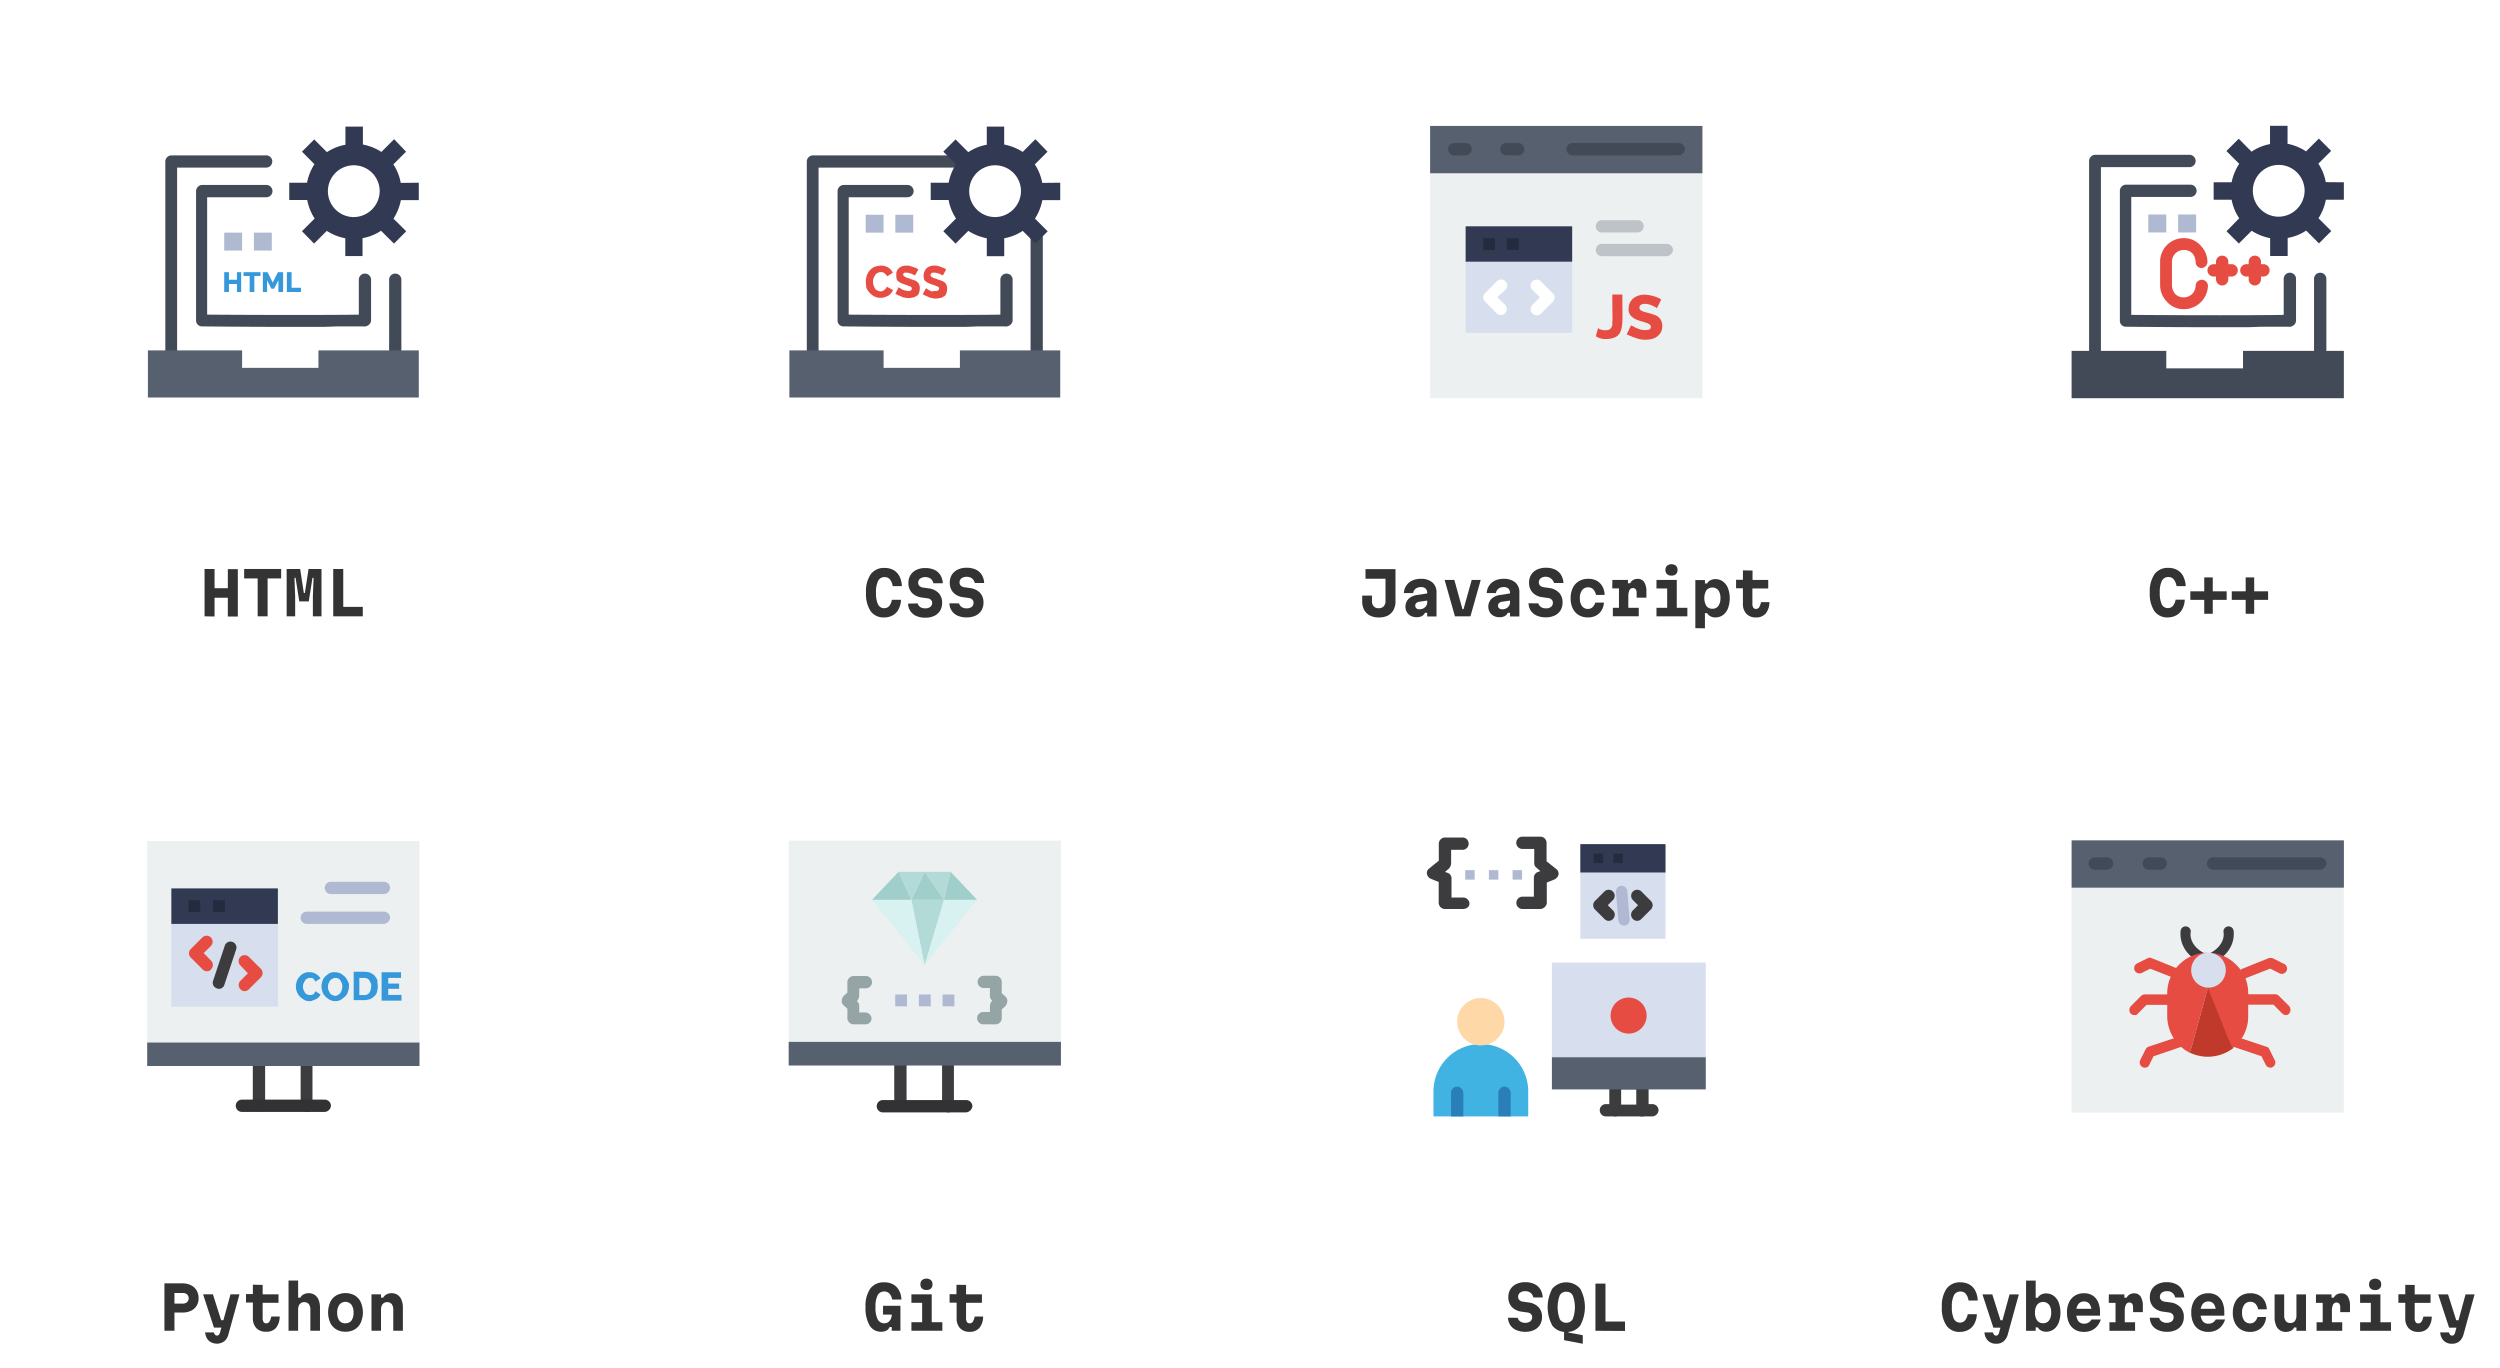 <svg id="Layer_1" data-name="Layer 1" xmlns="http://www.w3.org/2000/svg" xmlns:xlink="http://www.w3.org/1999/xlink" viewBox="0 0 675.82 369.75"><defs><style>.cls-1{fill:#fff;}.cls-2{fill:#414a56;}.cls-3{fill:#313a52;}.cls-4{fill:#57606f;}.cls-5{fill:#3598db;}.cls-6{fill:#afb9d2;}.cls-7{filter:url(#filter);}.cls-8{fill:#333;}.cls-9{fill:#e64c42;}.cls-10{filter:url(#filter-2);}.cls-11{fill:#ecf0f1;}.cls-12{fill:#d7deed;}.cls-13{fill:#232b3f;}.cls-14{fill:#bec3c7;}.cls-15{filter:url(#filter-3);}.cls-16{filter:url(#filter-4);}.cls-17{fill:#3c3b3d;}.cls-18{fill:#323133;}.cls-19{filter:url(#filter-5);}.cls-20{fill:#95a5a5;}.cls-21{fill:#d8f2f1;}.cls-22{fill:#b2dbd8;}.cls-23{fill:#a0cecb;}.cls-24{filter:url(#filter-6);}.cls-25{fill:#40b3e2;}.cls-26{fill:#ffd8a8;}.cls-27{fill:#2a7fb8;}.cls-28{filter:url(#filter-7);}.cls-29{fill:#c1392b;}.cls-30{filter:url(#filter-8);}</style><filter id="filter"><feOffset input="SourceAlpha"/><feGaussianBlur stdDeviation="2" result="blur"/><feFlood flood-color="#fff"/><feComposite operator="in" in2="blur"/><feComposite in="SourceGraphic"/></filter><filter id="filter-2"><feOffset input="SourceAlpha"/><feGaussianBlur stdDeviation="2" result="blur-2"/><feFlood flood-color="#fff"/><feComposite operator="in" in2="blur-2"/><feComposite in="SourceGraphic"/></filter><filter id="filter-3"><feOffset input="SourceAlpha"/><feGaussianBlur stdDeviation="2" result="blur-3"/><feFlood flood-color="#fff"/><feComposite operator="in" in2="blur-3"/><feComposite in="SourceGraphic"/></filter><filter id="filter-4"><feOffset input="SourceAlpha"/><feGaussianBlur stdDeviation="2" result="blur-4"/><feFlood flood-color="#fff"/><feComposite operator="in" in2="blur-4"/><feComposite in="SourceGraphic"/></filter><filter id="filter-5"><feOffset input="SourceAlpha"/><feGaussianBlur stdDeviation="2" result="blur-5"/><feFlood flood-color="#fff"/><feComposite operator="in" in2="blur-5"/><feComposite in="SourceGraphic"/></filter><filter id="filter-6"><feOffset input="SourceAlpha"/><feGaussianBlur stdDeviation="2" result="blur-6"/><feFlood flood-color="#fff"/><feComposite operator="in" in2="blur-6"/><feComposite in="SourceGraphic"/></filter><filter id="filter-7"><feOffset input="SourceAlpha"/><feGaussianBlur stdDeviation="2" result="blur-7"/><feFlood flood-color="#fff"/><feComposite operator="in" in2="blur-7"/><feComposite in="SourceGraphic"/></filter><filter id="filter-8"><feOffset input="SourceAlpha"/><feGaussianBlur stdDeviation="2" result="blur-8"/><feFlood flood-color="#fff"/><feComposite operator="in" in2="blur-8"/><feComposite in="SourceGraphic"/></filter></defs><rect class="cls-1" width="153.19" height="141.69" rx="25"/><path class="cls-2" d="M106.84,96.25a1.68,1.68,0,0,1-1.65-1.65V75.49a1.66,1.66,0,0,1,3.31,0V94.6A1.89,1.89,0,0,1,106.84,96.25Z"/><path class="cls-2" d="M46.35,96.25a1.69,1.69,0,0,1-1.66-1.65V43.66A1.69,1.69,0,0,1,46.35,42H71.82a1.66,1.66,0,1,1,0,3.31H47.88V94.73A1.64,1.64,0,0,1,46.35,96.25Z"/><path class="cls-2" d="M87.1,88.36H76.53c-11,0-21.9-.13-22-.13A1.58,1.58,0,0,1,53,86.57V51.68A1.69,1.69,0,0,1,54.63,50H72a1.66,1.66,0,0,1,0,3.32H56V85.05c14.9.12,35.4.12,41,0V75.49a1.66,1.66,0,0,1,3.31,0V86.57a1.56,1.56,0,0,1-.51,1.15,1.89,1.89,0,0,1-1.66.51H91.69C90.29,88.23,88.76,88.36,87.1,88.36Z"/><path class="cls-3" d="M113.21,49.39V54.1h-4.84a14.13,14.13,0,0,1-2,5l3.44,3.43-3.31,3.32L103,62.38a13.14,13.14,0,0,1-5,2v4.84H93.34V64.41a14,14,0,0,1-5-2l-3.44,3.44L81.63,62.5l3.43-3.43a13.42,13.42,0,0,1-2-5H78.19V49.39H83a14.22,14.22,0,0,1,2-5L81.63,41l3.31-3.31,3.44,3.44a13.15,13.15,0,0,1,5-2V34.23h4.72v4.84a14.08,14.08,0,0,1,5,2l3.44-3.44L109.77,41l-3.44,3.44a13.13,13.13,0,0,1,2,5Zm-10.57,2.29a7,7,0,1,0-7,7A7.07,7.07,0,0,0,102.64,51.68Z"/><polygon class="cls-4" points="113.21 94.72 113.21 107.46 39.98 107.46 39.98 94.72 46.35 94.72 65.45 94.72 65.45 99.44 86.08 99.44 86.08 94.72 106.84 94.72 113.21 94.72"/><polygon class="cls-5" points="81.37 77.79 81.37 78.93 77.55 78.93 77.55 73.58 78.82 73.58 78.82 77.79 81.37 77.79"/><rect class="cls-6" x="68.64" y="62.89" width="4.84" height="4.84"/><polygon class="cls-5" points="75.26 75.75 74.11 78.04 73.35 78.04 72.2 75.75 72.2 78.93 71.06 78.93 71.06 73.58 72.33 73.58 73.73 76.39 75.13 73.58 76.53 73.58 76.53 78.93 75.26 78.93 75.26 75.75"/><polygon class="cls-5" points="68.76 74.6 68.76 78.93 67.49 78.93 67.49 74.6 65.83 74.6 65.83 73.58 70.42 73.58 70.42 74.6 68.76 74.6"/><rect class="cls-6" x="60.61" y="62.89" width="4.84" height="4.84"/><polygon class="cls-5" points="64.05 75.62 64.05 73.58 65.2 73.58 65.2 78.93 64.05 78.93 64.05 76.77 61.89 76.77 61.89 78.93 60.61 78.93 60.61 73.58 61.89 73.58 61.89 75.62 64.05 75.62"/><g class="cls-7"><path class="cls-8" d="M55.3,166.61v-12.8H58V159h3.59v-5.14h2.7v12.8h-2.7v-5.07H58v5.07Z"/><path class="cls-8" d="M69.65,166.61V156.37H66v-2.56H76v2.56H72.34v10.24Z"/><path class="cls-8" d="M77.49,166.61v-12.8h3.65l1,6.5h.27l1-6.5h3.5v12.8H84.58V161.2l.19-5h-.3l-1,6.37H80.9l-1-6.37h-.3l.19,5v5.41Z"/><path class="cls-8" d="M90.08,166.61v-12.8h2.71v10.24h5.28v2.56Z"/></g><rect class="cls-1" x="173.4" width="153.19" height="141.69" rx="25"/><path class="cls-9" d="M252.86,78.68c.64,0,1-.26,1-.64a.48.48,0,0,0-.12-.38c-.13-.13-.26-.25-.39-.25s-.38-.13-.63-.26-.51-.13-.77-.25a9.23,9.23,0,0,1-1-.39,2.53,2.53,0,0,1-.76-.51.69.69,0,0,1-.38-.63,1.86,1.86,0,0,1-.13-.89,2.5,2.5,0,0,1,.26-1.15,2.22,2.22,0,0,1,.63-.89,2.58,2.58,0,0,1,1-.51,3.48,3.48,0,0,1,1.15-.13,2.14,2.14,0,0,1,.89.13,1.89,1.89,0,0,1,.76.25c.26.13.51.13.77.26s.38.25.64.38l-.9,1.66a.41.41,0,0,0-.25-.13c-.13-.13-.38-.13-.51-.26s-.51-.12-.77-.25a1.57,1.57,0,0,0-.76-.13c-.38,0-.64,0-.76.13a.65.65,0,0,0-.26.51.46.46,0,0,0,.13.38c.13.13.25.13.38.26s.38.12.51.25a1.89,1.89,0,0,1,.76.25l1.15.39a1.92,1.92,0,0,1,.89.51,1.51,1.51,0,0,1,.51.76,2.46,2.46,0,0,1,.13,1,3.92,3.92,0,0,1-.25,1.27,1.18,1.18,0,0,1-.77.77,1.46,1.46,0,0,1-1,.38,3.45,3.45,0,0,1-1.15.13,2.14,2.14,0,0,1-.89-.13,1.83,1.83,0,0,1-.89-.26c-.25-.12-.63-.25-.89-.38l-.76-.38.89-1.66a1.66,1.66,0,0,0,.38.26,2.76,2.76,0,0,0,.64.38,1.8,1.8,0,0,0,.89.26C252.23,78.55,252.61,78.68,252.86,78.68Z"/><rect class="cls-6" x="242.04" y="58.05" width="4.84" height="4.84"/><path class="cls-9" d="M245.48,78.68c.64,0,1-.26,1-.64a.46.46,0,0,0-.13-.38c-.13-.13-.25-.25-.38-.25s-.38-.13-.64-.26-.51-.13-.76-.25a7.9,7.9,0,0,1-1-.39,2.45,2.45,0,0,1-.77-.51.69.69,0,0,1-.38-.63,2,2,0,0,1-.12-.89v-.64c0-.26.12-.38.12-.51a2.24,2.24,0,0,1,.64-.89,2.51,2.51,0,0,1,1-.51,3.42,3.42,0,0,1,1.14-.13,2.17,2.17,0,0,1,.9.13c.25.13.5.13.76.25s.51.13.76.26.39.25.64.38l-.89,1.66a.45.45,0,0,0-.26-.13c-.12-.13-.38-.13-.51-.26s-.5-.12-.76-.25a1.57,1.57,0,0,0-.76-.13c-.39,0-.64,0-.77.13a.56.56,0,0,0-.13.38.45.45,0,0,0,.13.38c.13.13.26.13.38.26s.39.13.51.25a1.81,1.81,0,0,1,.77.26l1.14.38a2,2,0,0,1,.9.51,1.56,1.56,0,0,1,.5.76,2.46,2.46,0,0,1,.13,1,4,4,0,0,1-.25,1.28,1.15,1.15,0,0,1-.77.76,1.45,1.45,0,0,1-1,.38,3.42,3.42,0,0,1-1.14.13,2.1,2.1,0,0,1-.89-.13,1.87,1.87,0,0,1-.89-.25c-.26-.13-.64-.26-.9-.39l-.76-.38.26-.51.63-1.27a1.49,1.49,0,0,0,.38.25,3,3,0,0,0,.64.39,1.91,1.91,0,0,0,.89.25A2.52,2.52,0,0,0,245.48,78.68Z"/><rect class="cls-6" x="234.02" y="58.05" width="4.84" height="4.84"/><path class="cls-9" d="M238.09,71.8a3.76,3.76,0,0,1,2,.51,3.37,3.37,0,0,1,1.27,1.4l-1.52,1a1.88,1.88,0,0,0-.39-.51l-.38-.38c-.13-.13-.38-.13-.51-.26h-.51a1.8,1.8,0,0,0-.89.26,1.58,1.58,0,0,0-.64.64l-.38.76a2.12,2.12,0,0,0-.13.89,2.76,2.76,0,0,0,.13,1c.13.26.26.64.38.89a1.3,1.3,0,0,0,.64.51,1.8,1.8,0,0,0,.89.26.76.76,0,0,0,.51-.13,1,1,0,0,0,.51-.26l.38-.38a1,1,0,0,0,.26-.51l1.65.89v.13a2.45,2.45,0,0,1-.51.77A2.32,2.32,0,0,1,240,80a6.74,6.74,0,0,1-1,.38,2.7,2.7,0,0,1-1,.13,3.59,3.59,0,0,1-1.66-.38,5.33,5.33,0,0,1-1.28-1,5.39,5.39,0,0,1-.89-1.4c0-.64-.12-1.15-.12-1.66a6.19,6.19,0,0,1,.25-1.52,5.08,5.08,0,0,1,.76-1.4,4.88,4.88,0,0,1,1.28-1A8.41,8.41,0,0,1,238.09,71.8Z"/><path class="cls-2" d="M280.25,96.25a1.69,1.69,0,0,1-1.66-1.65V62.76a1.66,1.66,0,1,1,3.31,0v32A1.88,1.88,0,0,1,280.25,96.25Z"/><path class="cls-2" d="M219.75,96.25a1.68,1.68,0,0,1-1.65-1.65V43.66A1.68,1.68,0,0,1,219.75,42h41a1.66,1.66,0,1,1,0,3.31H221.28V94.73A1.64,1.64,0,0,1,219.75,96.25Z"/><path class="cls-2" d="M260.51,88.36H249.94c-11,0-21.91-.13-22-.13a1.57,1.57,0,0,1-1.52-1.66V51.68A1.69,1.69,0,0,1,228,50h17.32a1.66,1.66,0,0,1,0,3.32H229.43V85.05c14.9.12,35.41.12,41,0V75.49a1.66,1.66,0,0,1,3.31,0V86.57a1.56,1.56,0,0,1-.51,1.15,1.87,1.87,0,0,1-1.65.51h-6.5C263.69,88.23,262.16,88.36,260.51,88.36Z"/><path class="cls-3" d="M286.61,49.39V54.1h-4.83a14.32,14.32,0,0,1-2,5l3.44,3.43-3.32,3.32-3.43-3.44a13.19,13.19,0,0,1-5,2v4.84h-4.71V64.41a14,14,0,0,1-5-2l-3.44,3.44L255,62.5l3.44-3.43a13.27,13.27,0,0,1-2-5h-4.84V49.39h4.84a14.06,14.06,0,0,1,2-5L255,41l3.31-3.31,3.44,3.44a13.13,13.13,0,0,1,5-2V34.23h4.71v4.84a14.13,14.13,0,0,1,5,2l3.43-3.44L283.18,41l-3.44,3.44a13.3,13.3,0,0,1,2,5ZM276,51.68a7,7,0,1,0-7,7A7.07,7.07,0,0,0,276,51.68Z"/><polygon class="cls-4" points="286.61 94.72 286.61 107.46 213.39 107.46 213.39 94.72 219.75 94.72 238.86 94.72 238.86 99.44 259.49 99.44 259.49 94.72 280.25 94.72 286.61 94.72"/><g class="cls-10"><path class="cls-8" d="M239,166.91a4.23,4.23,0,0,1-3.64-1.69,8.34,8.34,0,0,1-1.25-5,8.19,8.19,0,0,1,1.28-5,4.39,4.39,0,0,1,3.74-1.69,4.85,4.85,0,0,1,2.41.57,4.12,4.12,0,0,1,1.6,1.68,6.33,6.33,0,0,1,.66,2.67h-2.48a3.79,3.79,0,0,0-.76-1.84,1.81,1.81,0,0,0-1.43-.6,1.86,1.86,0,0,0-1.74,1,6.71,6.71,0,0,0-.58,3.19,7.18,7.18,0,0,0,.54,3.19,1.86,1.86,0,0,0,3,.47,3.48,3.48,0,0,0,.74-1.71h2.48a6,6,0,0,1-.67,2.57,3.9,3.9,0,0,1-1.57,1.62A4.56,4.56,0,0,1,239,166.91Z"/><path class="cls-8" d="M248.06,163.11a1.87,1.87,0,0,0,.72,1,2.39,2.39,0,0,0,1.35.34,2.06,2.06,0,0,0,1.37-.41A1.38,1.38,0,0,0,252,163a1.17,1.17,0,0,0-.34-.84,1.59,1.59,0,0,0-1-.43l-1.58-.22a4.33,4.33,0,0,1-2.6-1.3,3.77,3.77,0,0,1-.91-2.61,4,4,0,0,1,.56-2.15,3.93,3.93,0,0,1,1.59-1.39,5.38,5.38,0,0,1,2.43-.5,5.74,5.74,0,0,1,2.44.48,3.86,3.86,0,0,1,1.61,1.4,4.8,4.8,0,0,1,.67,2.24h-2.54a2.29,2.29,0,0,0-.76-1.26,2.63,2.63,0,0,0-2.85,0,1.4,1.4,0,0,0-.51,1.14,1.15,1.15,0,0,0,.35.84,1.63,1.63,0,0,0,1,.44l1.58.22a4.45,4.45,0,0,1,2.63,1.3,3.71,3.71,0,0,1,.91,2.59,4,4,0,0,1-.55,2.15,3.74,3.74,0,0,1-1.57,1.39,5.46,5.46,0,0,1-2.41.49,6.08,6.08,0,0,1-2.4-.44,3.69,3.69,0,0,1-2.27-3.36Z"/><path class="cls-8" d="M259.26,163.11a1.87,1.87,0,0,0,.72,1,2.37,2.37,0,0,0,1.35.34,2.06,2.06,0,0,0,1.37-.41,1.38,1.38,0,0,0,.48-1.12,1.17,1.17,0,0,0-.34-.84,1.59,1.59,0,0,0-1-.43l-1.58-.22a4.33,4.33,0,0,1-2.6-1.3,3.77,3.77,0,0,1-.91-2.61,4,4,0,0,1,.56-2.15,3.86,3.86,0,0,1,1.59-1.39,5.38,5.38,0,0,1,2.43-.5,5.74,5.74,0,0,1,2.44.48,3.86,3.86,0,0,1,1.61,1.4,4.8,4.8,0,0,1,.67,2.24h-2.54a2.29,2.29,0,0,0-.76-1.26,2.63,2.63,0,0,0-2.85,0,1.4,1.4,0,0,0-.51,1.14,1.15,1.15,0,0,0,.35.84,1.63,1.63,0,0,0,1,.44l1.58.22a4.45,4.45,0,0,1,2.63,1.3,3.71,3.71,0,0,1,.91,2.59,4,4,0,0,1-.55,2.15,3.74,3.74,0,0,1-1.57,1.39,5.46,5.46,0,0,1-2.41.49,6.08,6.08,0,0,1-2.4-.44,3.69,3.69,0,0,1-2.27-3.36Z"/></g><rect class="cls-1" x="346.81" width="153.19" height="141.69" rx="25"/><rect class="cls-11" x="386.6" y="46.84" width="73.61" height="60.81"/><rect class="cls-3" x="396.2" y="61.18" width="28.8" height="9.6"/><rect class="cls-12" x="396.2" y="70.78" width="28.8" height="19.2"/><rect class="cls-4" x="386.6" y="34.04" width="73.61" height="12.8"/><path class="cls-9" d="M449.07,81l-1.15,2.31a1.61,1.61,0,0,0-.39-.26,8.59,8.59,0,0,0-1.79-.77c-1-.25-2.56-.25-2.56.9s1.92,1.15,4,1.92a2.85,2.85,0,0,1,1.92,1.66,3.74,3.74,0,0,1-.13,3.08,3.9,3.9,0,0,1-2.43,1.79,7.29,7.29,0,0,1-4.35-.26,19.46,19.46,0,0,1-2.44-1l1.16-2.43.51.25a10.54,10.54,0,0,0,2.05.9,4.7,4.7,0,0,0,1.41.13c1,0,1.4-.26,1.4-.9a.65.65,0,0,0-.25-.51c-.9-.9-3.72-.9-5-2.31a2.44,2.44,0,0,1-.77-2c0-2.44,1.92-3.84,4.35-3.84a10.61,10.61,0,0,1,3.46.76A3.84,3.84,0,0,1,449.07,81Z"/><path class="cls-9" d="M438.57,79.74c0,5.38.13,6.66-.12,8.45s-1,2.69-2.05,3.07a6.39,6.39,0,0,1-2.44.39,4.35,4.35,0,0,1-2.56-.77L432,88.7a2.14,2.14,0,0,0,.77.39,3.65,3.65,0,0,0,2.31,0,1.86,1.86,0,0,0,.77-1.79c.12-1.16,0-2,0-7.68h2.68Z"/><rect class="cls-13" x="407.34" y="64.38" width="3.2" height="3.2"/><rect class="cls-13" x="400.94" y="64.38" width="3.2" height="3.2"/><path class="cls-2" d="M453.81,42H425a1.67,1.67,0,0,1,0-3.33h28.81a1.7,1.7,0,0,1,1.66,1.67A1.79,1.79,0,0,1,453.81,42Z"/><path class="cls-2" d="M396.2,42H393a1.67,1.67,0,0,1,0-3.33h3.2a1.7,1.7,0,0,1,1.67,1.67A1.79,1.79,0,0,1,396.2,42Z"/><path class="cls-2" d="M410.54,42h-3.2a1.67,1.67,0,1,1,0-3.33h3.2a1.67,1.67,0,0,1,0,3.33Z"/><path class="cls-1" d="M404.65,84.74l-3.2-3.21a1.62,1.62,0,0,1,0-2.3l3.2-3.2a1.62,1.62,0,0,1,2.3,0,1.6,1.6,0,0,1,0,2.3l-2.17,2,2.05,2.05a1.63,1.63,0,0,1,0,2.31A1.48,1.48,0,0,1,404.65,84.74Z"/><path class="cls-1" d="M414.25,84.74a1.63,1.63,0,0,1,0-2.31l2.05-2.05-2.05-2a1.63,1.63,0,1,1,2.31-2.3l3.2,3.2a1.62,1.62,0,0,1,0,2.3l-3.2,3.21A1.63,1.63,0,0,1,414.25,84.74Z"/><path class="cls-14" d="M442.54,62.85h-9.6a1.67,1.67,0,0,1,0-3.33h9.6a1.67,1.67,0,1,1,0,3.33Z"/><path class="cls-14" d="M450.61,69.25H432.94a1.67,1.67,0,0,1,0-3.33h17.67a1.7,1.7,0,0,1,1.66,1.66A1.91,1.91,0,0,1,450.61,69.25Z"/><g class="cls-15"><path class="cls-8" d="M372.68,166.91a5,5,0,0,1-2.36-.52,3.67,3.67,0,0,1-1.55-1.52,4.81,4.81,0,0,1-.53-2.36V161h2.64v1.44a2.05,2.05,0,0,0,.47,1.46,1.69,1.69,0,0,0,1.33.52,1.77,1.77,0,0,0,1.38-.52,2.06,2.06,0,0,0,.48-1.46v-6h-5.41v-2.59h8.11v8.7a4.71,4.71,0,0,1-.55,2.36,3.77,3.77,0,0,1-1.57,1.52A5.23,5.23,0,0,1,372.68,166.91Z"/><path class="cls-8" d="M386,160.39v1.93l-2.35.35a1.57,1.57,0,0,0-.79.36.94.94,0,0,0-.28.7.89.89,0,0,0,.3.71,1.24,1.24,0,0,0,.85.27,2.3,2.3,0,0,0,1.06-.25,1.9,1.9,0,0,0,.75-.68,1.7,1.7,0,0,0,.28-.95v-2.46a1.69,1.69,0,0,0-.42-1.24,1.76,1.76,0,0,0-1.29-.42,2.54,2.54,0,0,0-1,.19,1.84,1.84,0,0,0-.73.55,1.79,1.79,0,0,0-.36.87H379.5a4,4,0,0,1,.69-2.06,3.78,3.78,0,0,1,1.59-1.33,5.47,5.47,0,0,1,2.33-.46,4.61,4.61,0,0,1,3.13,1,3.45,3.45,0,0,1,1.09,2.75v6.43H385.8v-1h-.59a2,2,0,0,1-.82.89,2.85,2.85,0,0,1-1.42.31,3.35,3.35,0,0,1-1.58-.36,2.57,2.57,0,0,1-1.07-1,3.06,3.06,0,0,1,.42-3.57,4.16,4.16,0,0,1,2.31-1.07Z"/><path class="cls-8" d="M390.52,156.77h2.63l2.19,7.92h.29l2.21-7.92h2.44l-2.78,9.84h-4.19Z"/><path class="cls-8" d="M408.38,160.39v1.93l-2.35.35a1.57,1.57,0,0,0-.79.36.94.94,0,0,0-.28.7.89.89,0,0,0,.3.71,1.22,1.22,0,0,0,.85.27,2.3,2.3,0,0,0,1.06-.25,1.9,1.9,0,0,0,.75-.68,1.7,1.7,0,0,0,.28-.95v-2.46a1.69,1.69,0,0,0-.42-1.24,1.76,1.76,0,0,0-1.29-.42,2.54,2.54,0,0,0-1,.19,1.84,1.84,0,0,0-.73.55,1.79,1.79,0,0,0-.36.87H401.9a4,4,0,0,1,.69-2.06,3.78,3.78,0,0,1,1.59-1.33,5.47,5.47,0,0,1,2.33-.46,4.61,4.61,0,0,1,3.13,1,3.45,3.45,0,0,1,1.09,2.75v6.43H408.2v-1h-.59a2,2,0,0,1-.82.89,2.85,2.85,0,0,1-1.42.31,3.35,3.35,0,0,1-1.58-.36,2.57,2.57,0,0,1-1.07-1,3.06,3.06,0,0,1,.42-3.57,4.16,4.16,0,0,1,2.31-1.07Z"/><path class="cls-8" d="M415.87,163.11a1.87,1.87,0,0,0,.72,1,2.36,2.36,0,0,0,1.34.34,2,2,0,0,0,1.37-.41,1.36,1.36,0,0,0,.49-1.12,1.18,1.18,0,0,0-.35-.84,1.59,1.59,0,0,0-1-.43l-1.59-.22a4.33,4.33,0,0,1-2.6-1.3,3.76,3.76,0,0,1-.9-2.61,3.89,3.89,0,0,1,.56-2.15,3.83,3.83,0,0,1,1.58-1.39,5.41,5.41,0,0,1,2.43-.5,5.71,5.71,0,0,1,2.44.48,3.8,3.8,0,0,1,1.61,1.4,4.69,4.69,0,0,1,.67,2.24h-2.54a2.37,2.37,0,0,0-3.61-1.28,1.42,1.42,0,0,0-.5,1.14,1.14,1.14,0,0,0,.34.84,1.66,1.66,0,0,0,.95.44l1.59.22a4.45,4.45,0,0,1,2.62,1.3,3.71,3.71,0,0,1,.91,2.59,4,4,0,0,1-.55,2.15,3.74,3.74,0,0,1-1.57,1.39,5.41,5.41,0,0,1-2.4.49,6.08,6.08,0,0,1-2.4-.44,3.75,3.75,0,0,1-1.62-1.3,4,4,0,0,1-.66-2.06Z"/><path class="cls-8" d="M429.28,166.91a4.75,4.75,0,0,1-2.49-.63,4.29,4.29,0,0,1-1.63-1.79,6.15,6.15,0,0,1-.57-2.74,6.29,6.29,0,0,1,.58-2.81,4.16,4.16,0,0,1,1.66-1.83,4.81,4.81,0,0,1,2.53-.64,4.74,4.74,0,0,1,2.28.52,3.94,3.94,0,0,1,1.52,1.51,4.84,4.84,0,0,1,.61,2.32h-2.33a2.91,2.91,0,0,0-.75-1.51,1.85,1.85,0,0,0-1.37-.54,2,2,0,0,0-1.64.78,3.53,3.53,0,0,0-.6,2.18,3.4,3.4,0,0,0,.59,2.12,1.89,1.89,0,0,0,1.59.76,1.79,1.79,0,0,0,1.23-.45,2.63,2.63,0,0,0,.75-1.26h2.34a4.32,4.32,0,0,1-.66,2.13,3.84,3.84,0,0,1-1.51,1.4A4.58,4.58,0,0,1,429.28,166.91Z"/><path class="cls-8" d="M435.87,156.77h4.21v.9h.6a2,2,0,0,1,.81-.88,2.5,2.5,0,0,1,1.23-.31,2,2,0,0,1,1.76.89,4.77,4.77,0,0,1,.59,2.62v1.58h-2.64v-1.25c0-.89-.33-1.34-1-1.34a1,1,0,0,0-.95.57,4,4,0,0,0-.3,1.75v3H443v2.3H436v-2.3h1.65v-5.24h-1.82Z"/><path class="cls-8" d="M447.79,156.77h5.49v7.54h2.86v2.3h-8.35v-2.3h2.89v-5.24h-2.89Zm4.06-1.17a1.7,1.7,0,0,1-1.21-.4,1.46,1.46,0,0,1-.42-1.12,1.52,1.52,0,0,1,.42-1.15,2,2,0,0,1,2.42,0,1.52,1.52,0,0,1,.42,1.15,1.46,1.46,0,0,1-.42,1.12A1.68,1.68,0,0,1,451.85,155.6Z"/><path class="cls-8" d="M458.3,169.81v-13h2.59v.91h.59a2.07,2.07,0,0,1,.88-.85,2.75,2.75,0,0,1,1.3-.32,3.41,3.41,0,0,1,2.09.64,4.11,4.11,0,0,1,1.36,1.79,8,8,0,0,1,0,5.51,4.05,4.05,0,0,1-1.36,1.79,3.47,3.47,0,0,1-2.09.63,2.75,2.75,0,0,1-1.3-.32,2.25,2.25,0,0,1-.88-.85h-.59v4.11Zm4.61-5.25a1.89,1.89,0,0,0,1.61-.76,3.54,3.54,0,0,0,.56-2.12,3.48,3.48,0,0,0-.56-2.11,2.12,2.12,0,0,0-3.24,0,4.27,4.27,0,0,0,0,4.23A1.92,1.92,0,0,0,462.91,164.56Z"/><path class="cls-8" d="M473.76,154.23v2.54H478v2.3h-4.28v4.12a1.93,1.93,0,0,0,.24,1.06.84.84,0,0,0,.75.36,1,1,0,0,0,.83-.43,4.12,4.12,0,0,0,.51-1.41h2.27a4.85,4.85,0,0,1-1,3.08,3.33,3.33,0,0,1-2.64,1.06,3.4,3.4,0,0,1-2.6-1,3.86,3.86,0,0,1-.92-2.75v-4.13h-1.85v-2.3h1.85v-2.54Z"/></g><rect class="cls-1" x="520.21" width="153.19" height="141.69" rx="25"/><path class="cls-2" d="M627.21,96.38a1.69,1.69,0,0,1-1.66-1.66V75.52a1.67,1.67,0,1,1,3.33,0v19.2A1.9,1.9,0,0,1,627.21,96.38Z"/><path class="cls-2" d="M566.41,96.38a1.69,1.69,0,0,1-1.67-1.66V43.52a1.7,1.7,0,0,1,1.67-1.67H592a1.67,1.67,0,0,1,0,3.33H567.94V94.85A1.65,1.65,0,0,1,566.41,96.38Z"/><path class="cls-2" d="M607.37,88.45H596.74c-11,0-22-.13-22.14-.13a1.59,1.59,0,0,1-1.54-1.66V51.58a1.69,1.69,0,0,1,1.67-1.66h17.41a1.66,1.66,0,0,1,0,3.32h-16V85.12c15,.13,35.58.13,41.21,0v-9.6a1.67,1.67,0,1,1,3.33,0V86.66a1.59,1.59,0,0,1-.51,1.15,1.89,1.89,0,0,1-1.66.51H612C610.57,88.32,609,88.45,607.37,88.45Z"/><path class="cls-9" d="M590.34,83.58a6,6,0,0,1-4.48-1.92,6.51,6.51,0,0,1-1.92-4.48v-6.4a6.34,6.34,0,0,1,6.4-6.4,6,6,0,0,1,4.48,1.92,6.49,6.49,0,0,1,1.92,4.48,1.69,1.69,0,0,1-1.66,1.67,1.59,1.59,0,0,1-1.54-1.67,3.69,3.69,0,0,0-.89-2.3,3.1,3.1,0,0,0-2.31-.9,3.17,3.17,0,0,0-3.2,3.2v6.4a3.7,3.7,0,0,0,.9,2.31,3.08,3.08,0,0,0,2.3.89,3.17,3.17,0,0,0,3.2-3.2,1.67,1.67,0,0,1,3.33,0A6.52,6.52,0,0,1,590.34,83.58Z"/><polygon class="cls-2" points="633.61 94.85 633.61 107.65 560.01 107.65 560.01 94.85 566.41 94.85 585.61 94.85 585.61 99.58 606.35 99.58 606.35 94.85 627.21 94.85 633.61 94.85"/><path class="cls-3" d="M633.61,49.28V54h-4.86a14.36,14.36,0,0,1-2,5l3.46,3.46-3.33,3.33-3.46-3.46a13.15,13.15,0,0,1-5,2v4.87h-4.74V64.38a14.06,14.06,0,0,1-5-2l-3.46,3.46-3.33-3.33L605.32,59a13.41,13.41,0,0,1-2.05-5h-4.86V49.28h4.86a14.41,14.41,0,0,1,2.05-5l-3.46-3.45,3.33-3.33L608.65,41a13.15,13.15,0,0,1,5-2.05V34h4.74v4.87a14.06,14.06,0,0,1,5,2.05l3.46-3.46,3.33,3.33-3.46,3.45a13.45,13.45,0,0,1,2,5ZM623,51.58a7,7,0,1,0-7,7A7.1,7.1,0,0,0,623,51.58Z"/><rect class="cls-6" x="588.81" y="57.98" width="4.86" height="4.86"/><rect class="cls-6" x="580.74" y="57.98" width="4.86" height="4.86"/><path class="cls-9" d="M600.71,77.18a1.7,1.7,0,0,1-1.66-1.66V70.65a1.67,1.67,0,0,1,3.33,0v4.87A1.7,1.7,0,0,1,600.71,77.18Z"/><path class="cls-9" d="M603.14,74.75h-4.86a1.67,1.67,0,0,1,0-3.33h4.86a1.67,1.67,0,1,1,0,3.33Z"/><path class="cls-9" d="M609.55,77.18a1.7,1.7,0,0,1-1.67-1.66V70.65a1.67,1.67,0,0,1,3.33,0v4.87A1.7,1.7,0,0,1,609.55,77.18Z"/><path class="cls-9" d="M612,74.75h-4.87a1.67,1.67,0,0,1,0-3.33H612a1.67,1.67,0,0,1,0,3.33Z"/><g class="cls-16"><path class="cls-8" d="M586.05,166.91a4.25,4.25,0,0,1-3.65-1.7,8.4,8.4,0,0,1-1.25-5,8.26,8.26,0,0,1,1.28-5,4.4,4.4,0,0,1,3.74-1.7,4.75,4.75,0,0,1,2.41.58,4,4,0,0,1,1.6,1.68,6.4,6.4,0,0,1,.67,2.67h-2.48a3.84,3.84,0,0,0-.76-1.84,1.82,1.82,0,0,0-1.44-.61,1.88,1.88,0,0,0-1.74,1,6.88,6.88,0,0,0-.58,3.2,7.21,7.21,0,0,0,.54,3.19,1.77,1.77,0,0,0,1.66,1,1.72,1.72,0,0,0,1.33-.57,3.4,3.4,0,0,0,.74-1.7h2.49a6.2,6.2,0,0,1-.68,2.57,4,4,0,0,1-1.56,1.62A4.71,4.71,0,0,1,586.05,166.91Z"/><path class="cls-8" d="M595.87,165.92v-3.76h-3.76v-2.31h3.76v-3.76h2.3v3.76h3.76v2.31h-3.76v3.76Z"/><path class="cls-8" d="M607.07,165.92v-3.76h-3.76v-2.31h3.76v-3.76h2.3v3.76h3.76v2.31h-3.76v3.76Z"/></g><rect class="cls-1" y="193.13" width="153.19" height="141.69" rx="25"/><path class="cls-17" d="M82.93,300.58a1.69,1.69,0,0,1-1.66-1.66V287.65h-9.6v11.27a1.67,1.67,0,0,1-3.33,0v-12.8A1.7,1.7,0,0,1,70,284.45H82.8a1.7,1.7,0,0,1,1.67,1.67v12.8A1.45,1.45,0,0,1,82.93,300.58Z"/><path class="cls-18" d="M87.8,300.58H65.39a1.66,1.66,0,0,1,0-3.32H87.8a1.69,1.69,0,0,1,1.66,1.66A1.78,1.78,0,0,1,87.8,300.58Z"/><polygon class="cls-4" points="113.4 281.77 113.4 288.17 82.93 288.17 70.13 288.17 39.79 288.17 39.79 281.77 113.4 281.77"/><rect class="cls-11" x="39.79" y="227.36" width="73.61" height="54.4"/><rect class="cls-12" x="46.32" y="249.76" width="28.8" height="22.4"/><rect class="cls-3" x="46.32" y="240.16" width="28.8" height="9.6"/><polygon class="cls-5" points="104.95 265.89 107.89 265.89 107.89 267.3 104.95 267.3 104.95 268.96 108.53 268.96 108.53 270.5 103.16 270.5 103.16 262.82 108.41 262.82 108.41 264.36 104.95 264.36 104.95 265.89"/><path class="cls-5" d="M100.34,266.66a1.91,1.91,0,0,0-.13-.9l-.38-.76a1.27,1.27,0,0,0-.64-.52,2,2,0,0,0-.9-.12H97.14V269h1.15a1.88,1.88,0,0,0,.9-.13,1.31,1.31,0,0,0,.64-.51,3.94,3.94,0,0,0,.38-.77C100.21,267.3,100.34,266.92,100.34,266.66Zm1.79,0a4.79,4.79,0,0,1-.25,1.54,1.9,1.9,0,0,1-.77,1.15,3.1,3.1,0,0,1-1.15.77,6.35,6.35,0,0,1-1.54.25H95.61v-7.68h2.81a6.5,6.5,0,0,1,1.67.26,4.31,4.31,0,0,1,1.15.77,9.15,9.15,0,0,1,.77,1.15C102,265.64,102.13,266.15,102.13,266.66Z"/><path class="cls-5" d="M92.4,267.43a1.61,1.61,0,0,0,.13-.77,2.17,2.17,0,0,0-.13-.9L92,265a1.27,1.27,0,0,0-.64-.52,1.73,1.73,0,0,0-.77-.12,1.38,1.38,0,0,0-.77.25,2.55,2.55,0,0,0-.64.51c-.12.26-.25.52-.38.77a1.88,1.88,0,0,0-.13.9,2.12,2.12,0,0,0,.13.89l.38.77a1.32,1.32,0,0,0,.64.52,2,2,0,0,0,.77.25,1.44,1.44,0,0,0,.77-.25,2.25,2.25,0,0,0,.64-.52C92.28,267.94,92.4,267.81,92.4,267.43Zm1.93-.77a4.6,4.6,0,0,1-.26,1.41,2.7,2.7,0,0,1-.77,1.28,7.53,7.53,0,0,1-1.15.9,2.81,2.81,0,0,1-1.54.38,3.46,3.46,0,0,1-1.53-.38,7.59,7.59,0,0,1-1.16-.9,6,6,0,0,1-.64-.9c0-.12-.12-.25-.12-.38a5.38,5.38,0,0,1-.26-1.41,4.6,4.6,0,0,1,.26-1.41c0-.13.12-.25.12-.38a2.38,2.38,0,0,1,.64-.9,6.92,6.92,0,0,1,1.16-.89,2.93,2.93,0,0,1,1.53-.26,3.5,3.5,0,0,1,1.54.38,7.53,7.53,0,0,1,1.15.9,4.41,4.41,0,0,1,.77,1.28A1.9,1.9,0,0,1,94.33,266.66Z"/><path class="cls-5" d="M83.7,262.82a3,3,0,0,1,1.79.51,3.32,3.32,0,0,1,1.15,1.15l-1.4.9c-.13-.26-.13-.38-.26-.51l-.38-.39c-.13-.12-.26-.12-.52-.12H83.7a1.36,1.36,0,0,0-.77.25,1.05,1.05,0,0,0-.51.51l-.38.77a1.61,1.61,0,0,0-.13.77,2.17,2.17,0,0,0,.13.9l.38.77a1.31,1.31,0,0,0,.64.51,1.61,1.61,0,0,0,.77.13h.38c.13,0,.26-.13.39-.13s.25-.13.38-.39.26-.25.26-.51l1.4.9a2.57,2.57,0,0,1-.51.77,2.71,2.71,0,0,1-.77.51c-.25.13-.64.25-.89.38a2.17,2.17,0,0,1-.9.13,2.66,2.66,0,0,1-1.41-.38,8,8,0,0,1-1.15-.9,4.41,4.41,0,0,1-.77-1.28,4.1,4.1,0,0,1,0-2.82A2.75,2.75,0,0,1,81,264a2.79,2.79,0,0,1,1.15-.89A2.76,2.76,0,0,1,83.7,262.82Z"/><rect class="cls-13" x="57.59" y="243.36" width="3.2" height="3.2"/><rect class="cls-13" x="50.93" y="243.36" width="3.2" height="3.2"/><path class="cls-9" d="M55.92,262.56a1.53,1.53,0,0,1-1.15-.51l-3.2-3.2a1.62,1.62,0,0,1,0-2.3l3.2-3.2a1.63,1.63,0,0,1,2.3,2.3l-2,2,2,2.05a1.62,1.62,0,0,1,0,2.3A1.23,1.23,0,0,1,55.92,262.56Z"/><path class="cls-9" d="M66.16,267.94a1.57,1.57,0,0,1-1.15-.51,1.63,1.63,0,0,1,0-2.31l2-2L65,261a1.63,1.63,0,1,1,2.3-2.31l3.21,3.2a1.63,1.63,0,0,1,0,2.31l-3.21,3.2A1.63,1.63,0,0,1,66.16,267.94Z"/><path class="cls-17" d="M59.12,267.3a.76.76,0,0,1-.51-.13,1.56,1.56,0,0,1-1-2.05l3.2-9.6a1.62,1.62,0,0,1,3.07,1l-3.2,9.6A1.51,1.51,0,0,1,59.12,267.3Z"/><path class="cls-6" d="M103.8,249.76H82.93a1.66,1.66,0,0,1,0-3.32H103.8a1.69,1.69,0,0,1,1.66,1.66A1.89,1.89,0,0,1,103.8,249.76Z"/><path class="cls-6" d="M103.8,241.7H89.33a1.67,1.67,0,0,1,0-3.33H103.8a1.7,1.7,0,0,1,1.66,1.66A1.78,1.78,0,0,1,103.8,241.7Z"/><g class="cls-19"><path class="cls-8" d="M44.45,359.73v-12.8h4.87a5,5,0,0,1,2.29.5,3.62,3.62,0,0,1,1.53,1.39,4.06,4.06,0,0,1,.54,2.13,3.8,3.8,0,0,1-.54,2.05,3.6,3.6,0,0,1-1.53,1.35,5.29,5.29,0,0,1-2.29.47H47.16v4.91Zm2.71-7.33h2.17a1.8,1.8,0,0,0,1.21-.37A1.35,1.35,0,0,0,51,351a1.37,1.37,0,0,0-.44-1.09,1.76,1.76,0,0,0-1.21-.38H47.16Z"/><path class="cls-8" d="M54.9,349.89h2.66l2.22,7h1.41l-.55,2h-2.8Zm9.84,0-3,10.85a3.54,3.54,0,0,1-1.13,1.86,3.43,3.43,0,0,1-4.15-.14,3.54,3.54,0,0,1-1-2.28H57.8a1.69,1.69,0,0,0,.35.65.68.68,0,0,0,.53.21.63.63,0,0,0,.5-.22,1.81,1.81,0,0,0,.33-.71l2.8-10.22Z"/><path class="cls-8" d="M71,347.35v2.54h4.29v2.3H71v4.12a1.91,1.91,0,0,0,.24,1.06.84.84,0,0,0,.75.36,1,1,0,0,0,.83-.43,4.12,4.12,0,0,0,.51-1.41h2.28a5,5,0,0,1-1,3.08A3.34,3.34,0,0,1,71.88,360a3.42,3.42,0,0,1-2.61-1,3.85,3.85,0,0,1-.91-2.75v-4.13H66.5v-2.3h1.86v-2.54Z"/><path class="cls-8" d="M78,359.73V346.16h2.59v4.63h.59a2.23,2.23,0,0,1,.91-.89,2.74,2.74,0,0,1,1.32-.31,2.89,2.89,0,0,1,1.66.46,3,3,0,0,1,1.06,1.34,5.48,5.48,0,0,1,.37,2.1v6.24h-2.6v-5.62a2.58,2.58,0,0,0-.41-1.57,1.68,1.68,0,0,0-2.47,0,2.45,2.45,0,0,0-.43,1.57v5.62Z"/><path class="cls-8" d="M93.4,360a4.79,4.79,0,0,1-2.5-.63,4.16,4.16,0,0,1-1.63-1.81,7,7,0,0,1,0-5.56,4.16,4.16,0,0,1,1.63-1.81,5.28,5.28,0,0,1,5,0A4.14,4.14,0,0,1,97.52,352a7,7,0,0,1,0,5.56,4.14,4.14,0,0,1-1.62,1.81A4.76,4.76,0,0,1,93.4,360Zm0-2.3A1.91,1.91,0,0,0,95,357a3.51,3.51,0,0,0,.57-2.14,3.56,3.56,0,0,0-.57-2.16,2.11,2.11,0,0,0-3.26,0,3.49,3.49,0,0,0-.58,2.16,3.45,3.45,0,0,0,.58,2.14A1.91,1.91,0,0,0,93.4,357.73Z"/><path class="cls-8" d="M100.42,359.73v-9.84H103v.9h.59a2.23,2.23,0,0,1,.91-.89,2.74,2.74,0,0,1,1.32-.31,2.89,2.89,0,0,1,1.66.46,3,3,0,0,1,1.06,1.34,5.48,5.48,0,0,1,.37,2.1v6.24h-2.6v-5.62a2.51,2.51,0,0,0-.41-1.57,1.68,1.68,0,0,0-2.47,0,2.45,2.45,0,0,0-.43,1.57v5.62Z"/></g><rect class="cls-1" x="173.4" y="193.13" width="153.19" height="141.69" rx="25"/><path class="cls-17" d="M256.34,300.71a1.7,1.7,0,0,1-1.67-1.66V287.78h-9.6v11.27a1.67,1.67,0,0,1-3.33,0v-12.8a1.7,1.7,0,0,1,1.67-1.67h12.8a1.7,1.7,0,0,1,1.66,1.67v12.8A1.51,1.51,0,0,1,256.34,300.71Z"/><path class="cls-18" d="M261.2,300.71H238.8a1.67,1.67,0,1,1,0-3.33h22.4a1.7,1.7,0,0,1,1.67,1.67A1.91,1.91,0,0,1,261.2,300.71Z"/><rect class="cls-11" x="213.2" y="227.23" width="73.61" height="54.4"/><polygon class="cls-4" points="286.8 281.64 286.8 288.04 256.34 288.04 243.53 288.04 213.2 288.04 213.2 281.64 286.8 281.64"/><rect class="cls-6" x="254.8" y="268.84" width="3.2" height="3.2"/><rect class="cls-6" x="248.4" y="268.84" width="3.2" height="3.2"/><rect class="cls-6" x="242" y="268.84" width="3.2" height="3.2"/><path class="cls-20" d="M269.14,276.9h-3.2a1.67,1.67,0,1,1,0-3.33h1.66v-1.66a2.31,2.31,0,0,1,.51-1.28l.13-.13-.13-.13a1.49,1.49,0,0,1-.51-1.28v-2h-1.66a1.66,1.66,0,1,1,0-3.32h3.2a1.69,1.69,0,0,1,1.66,1.66v3.07l1,.9a1.49,1.49,0,0,1,.51,1.28,2.31,2.31,0,0,1-.51,1.28l-1,.9v2.56A1.68,1.68,0,0,1,269.14,276.9Z"/><path class="cls-20" d="M233.93,276.9h-3.2a1.7,1.7,0,0,1-1.66-1.66v-2.56l-1-.9a1.47,1.47,0,0,1-.52-1.28,2.25,2.25,0,0,1,.52-1.28l1-.9v-2.81a1.7,1.7,0,0,1,1.66-1.67h3.2a1.67,1.67,0,1,1,0,3.33h-1.66v2.05a2.31,2.31,0,0,1-.51,1.28l-.13.13.13.13a1.49,1.49,0,0,1,.51,1.28v1.66h1.66a1.7,1.7,0,0,1,1.67,1.67A1.59,1.59,0,0,1,233.93,276.9Z"/><polygon class="cls-21" points="264.14 243.24 249.94 260.9 249.94 260.9 255.18 243.24 264.14 243.24"/><polygon class="cls-22" points="256.98 235.68 255.18 243.24 249.94 235.68 256.98 235.68"/><polygon class="cls-23" points="255.18 243.24 256.98 235.68 256.98 235.68 264.14 243.24 255.18 243.24 255.18 243.24 255.18 243.24"/><polygon class="cls-22" points="255.18 243.24 249.94 260.9 246.35 243.24 255.18 243.24"/><polygon class="cls-23" points="255.18 243.24 255.18 243.24 246.35 243.24 246.35 243.24 249.94 235.68 255.18 243.24"/><polygon class="cls-21" points="249.94 260.9 249.94 260.9 249.94 260.9 235.73 243.24 235.73 243.24 246.35 243.24 249.94 260.9"/><polygon class="cls-22" points="249.94 235.68 246.35 243.24 242.9 235.68 249.94 235.68"/><polygon class="cls-23" points="246.35 243.24 246.35 243.24 235.73 243.24 235.73 243.24 235.73 243.24 242.9 235.68 242.9 235.68 246.35 243.24"/><g class="cls-24"><path class="cls-8" d="M238.18,360a3.48,3.48,0,0,1-3.11-1.71,9.27,9.27,0,0,1-1.09-4.95,8.26,8.26,0,0,1,1.28-5,4.47,4.47,0,0,1,3.8-1.69,4.8,4.8,0,0,1,2.37.55,4.05,4.05,0,0,1,1.59,1.59,5.64,5.64,0,0,1,.66,2.51h-2.51a3.1,3.1,0,0,0-.75-1.63,1.82,1.82,0,0,0-1.36-.54,1.93,1.93,0,0,0-1.8,1,6.69,6.69,0,0,0-.59,3.19,7.16,7.16,0,0,0,.59,3.34,2,2,0,0,0,1.84,1.06,1.81,1.81,0,0,0,1-.3,2.14,2.14,0,0,0,.7-.84,2.79,2.79,0,0,0,.26-1.21h-2.35V353h4.7v6.74h-2.35v-1h-.59a1.77,1.77,0,0,1-.84.95A3,3,0,0,1,238.18,360Z"/><path class="cls-8" d="M246.38,349.89h5.49v7.54h2.87v2.3h-8.36v-2.3h2.9v-5.24h-2.9Zm4.07-1.17a1.68,1.68,0,0,1-1.21-.4,1.46,1.46,0,0,1-.42-1.12,1.52,1.52,0,0,1,.42-1.15,2,2,0,0,1,2.42,0,1.52,1.52,0,0,1,.42,1.15,1.46,1.46,0,0,1-.42,1.12A1.7,1.7,0,0,1,250.45,348.72Z"/><path class="cls-8" d="M261.15,347.35v2.54h4.29v2.3h-4.29v4.12a1.91,1.91,0,0,0,.24,1.06.84.84,0,0,0,.75.36,1,1,0,0,0,.84-.43,4.12,4.12,0,0,0,.51-1.41h2.27a4.85,4.85,0,0,1-1,3.08,3.34,3.34,0,0,1-2.64,1.06,3.43,3.43,0,0,1-2.61-1,3.85,3.85,0,0,1-.91-2.75v-4.13H256.7v-2.3h1.86v-2.54Z"/></g><rect class="cls-1" x="346.81" y="193.13" width="153.19" height="141.69" rx="25"/><path class="cls-17" d="M446.65,301.8H444a1.67,1.67,0,1,1,0-3.33h2.68a1.7,1.7,0,0,1,1.67,1.67A1.79,1.79,0,0,1,446.65,301.8Z"/><path class="cls-17" d="M436.67,301.8H434a1.67,1.67,0,0,1,0-3.33h2.69a1.69,1.69,0,0,1,1.66,1.67A1.78,1.78,0,0,1,436.67,301.8Z"/><path class="cls-17" d="M444,301.8h-7.3a1.69,1.69,0,0,1-1.66-1.66V293a1.69,1.69,0,0,1,1.66-1.67H444a1.7,1.7,0,0,1,1.66,1.67v7.29A1.91,1.91,0,0,1,444,301.8Zm-5.76-3.2h4.09v-4.1h-4.09Z"/><path class="cls-25" d="M406.72,301.8H387.51v-6.4a12.81,12.81,0,1,1,25.61,0v6.4Z"/><rect class="cls-12" x="419.52" y="260.2" width="41.6" height="25.6"/><rect class="cls-12" x="427.2" y="235.87" width="23.04" height="17.92"/><rect class="cls-3" x="427.2" y="228.19" width="23.04" height="7.68"/><path class="cls-9" d="M440.25,269.67a4.87,4.87,0,1,1-4.86,4.86A4.87,4.87,0,0,1,440.25,269.67Z"/><polygon class="cls-4" points="461.12 285.8 461.12 294.5 443.97 294.5 436.67 294.5 419.52 294.5 419.52 285.8 461.12 285.8"/><path class="cls-26" d="M400.32,269.8a6.4,6.4,0,1,1-6.41,6.4A6.4,6.4,0,0,1,400.32,269.8Z"/><rect class="cls-13" x="436.16" y="230.75" width="2.56" height="2.56"/><rect class="cls-13" x="430.78" y="230.75" width="2.56" height="2.56"/><rect class="cls-6" x="408.89" y="235.23" width="2.56" height="2.56"/><rect class="cls-6" x="402.49" y="235.23" width="2.56" height="2.56"/><rect class="cls-6" x="396.09" y="235.23" width="2.56" height="2.56"/><path class="cls-17" d="M434.88,248.93a1.56,1.56,0,0,1-1.15-.51l-2.56-2.56a1.63,1.63,0,0,1,0-2.31l2.56-2.56a1.63,1.63,0,0,1,2.3,2.31l-1.41,1.41,1.41,1.4a1.63,1.63,0,0,1,0,2.31A1.57,1.57,0,0,1,434.88,248.93Z"/><path class="cls-17" d="M442.56,248.93a1.56,1.56,0,0,1-1.15-.51,1.63,1.63,0,0,1,0-2.31l1.4-1.4-1.4-1.41a1.63,1.63,0,0,1,2.3-2.31l2.56,2.56a1.63,1.63,0,0,1,0,2.31l-2.56,2.56A1.57,1.57,0,0,1,442.56,248.93Z"/><path class="cls-6" d="M439,250.21a1.54,1.54,0,0,1-1.53-1.41l-.64-7.68a1.54,1.54,0,1,1,3.07-.25l.64,7.68a1.49,1.49,0,0,1-1.41,1.66Z"/><path class="cls-17" d="M395.45,245.73h-4.86a1.7,1.7,0,0,1-1.67-1.66v-5.64l-2.17-.89a1.76,1.76,0,0,1-1-1.28,1.43,1.43,0,0,1,.51-1.41l2.69-2.18v-4.6a1.7,1.7,0,0,1,1.67-1.67h4.86a1.67,1.67,0,0,1,0,3.33h-3.2v3.71a2.31,2.31,0,0,1-.51,1.28l-1.15,1,.76.25a1.56,1.56,0,0,1,1,1.54v5.12h3.2a1.7,1.7,0,0,1,1.66,1.66C397.24,245.22,396.35,245.73,395.45,245.73Z"/><path class="cls-17" d="M416.32,245.73h-4.87a1.67,1.67,0,0,1,0-3.33h3.2v-5.12a1.65,1.65,0,0,1,1-1.53l.76-.26-1.15-1a1.5,1.5,0,0,1-.51-1.28v-3.72h-3.2a1.66,1.66,0,1,1,0-3.32h4.86a1.69,1.69,0,0,1,1.67,1.66v5L420.8,235a1.52,1.52,0,0,1,.51,1.41,2,2,0,0,1-1,1.28l-2.17.89v5.63A1.9,1.9,0,0,1,416.32,245.73Z"/><path class="cls-27" d="M393.91,293.73a1.7,1.7,0,0,0-1.66,1.67v6.4h3.33v-6.4A1.79,1.79,0,0,0,393.91,293.73Z"/><path class="cls-27" d="M406.72,293.73a1.7,1.7,0,0,0-1.67,1.67v6.4h3.33v-6.4A1.79,1.79,0,0,0,406.72,293.73Z"/><g class="cls-28"><path class="cls-8" d="M410.27,356.24a1.8,1.8,0,0,0,.72,1,2.36,2.36,0,0,0,1.34.35,2.09,2.09,0,0,0,1.37-.41,1.38,1.38,0,0,0,.49-1.13,1.16,1.16,0,0,0-.35-.83,1.56,1.56,0,0,0-1-.43l-1.59-.22a4.39,4.39,0,0,1-2.6-1.3,3.76,3.76,0,0,1-.9-2.61,4,4,0,0,1,.56-2.15,3.76,3.76,0,0,1,1.58-1.39,5.44,5.44,0,0,1,2.43-.51,5.71,5.71,0,0,1,2.44.49,3.74,3.74,0,0,1,1.61,1.4,4.69,4.69,0,0,1,.67,2.24h-2.54a2.06,2.06,0,0,0-2.18-1.69,2.19,2.19,0,0,0-1.43.41,1.42,1.42,0,0,0-.5,1.14,1.14,1.14,0,0,0,.34.84,1.72,1.72,0,0,0,1,.44l1.59.22a4.39,4.39,0,0,1,2.62,1.3,3.69,3.69,0,0,1,.91,2.59,4,4,0,0,1-.55,2.14,3.69,3.69,0,0,1-1.57,1.4,5.41,5.41,0,0,1-2.4.49,5.91,5.91,0,0,1-2.4-.45,3.72,3.72,0,0,1-1.62-1.29,4,4,0,0,1-.66-2.07Z"/><path class="cls-8" d="M423.41,360.05a4.44,4.44,0,0,1-3.77-1.7,10.5,10.5,0,0,1,0-10,5,5,0,0,1,7.52,0,10.35,10.35,0,0,1,0,10A4.4,4.4,0,0,1,423.41,360.05Zm0-2.48a1.87,1.87,0,0,0,1.75-1,9.06,9.06,0,0,0,0-6.38,1.88,1.88,0,0,0-1.75-1,1.91,1.91,0,0,0-1.77,1,9.21,9.21,0,0,0,0,6.38A1.9,1.9,0,0,0,423.41,357.57Zm-.6,4.72v-2.7H424v.64l3.87.72v2.3Z"/><path class="cls-8" d="M431.29,359.75V347H434v10.24h5.28v2.56Z"/></g><rect class="cls-1" x="520.21" y="193.13" width="153.19" height="141.69" rx="25"/><rect class="cls-11" x="560.01" y="239.97" width="73.61" height="60.81"/><rect class="cls-4" x="560.01" y="227.17" width="73.61" height="12.8"/><path class="cls-2" d="M627.21,235.11h-28.8a1.67,1.67,0,1,1,0-3.33h28.8a1.7,1.7,0,0,1,1.67,1.66A1.79,1.79,0,0,1,627.21,235.11Z"/><path class="cls-2" d="M569.61,235.11h-3.2a1.67,1.67,0,1,1,0-3.33h3.2a1.7,1.7,0,0,1,1.66,1.66A1.79,1.79,0,0,1,569.61,235.11Z"/><path class="cls-2" d="M583.94,235.11h-3.2a1.67,1.67,0,0,1,0-3.33h3.2a1.67,1.67,0,1,1,0,3.33Z"/><path class="cls-9" d="M613.77,288.61a1.41,1.41,0,0,1-1.28-.76l-1.15-2.31-7.94-2.69a1.41,1.41,0,0,1,.9-2.68l8.45,2.81a1.15,1.15,0,0,1,.76.77l1.41,2.82a1.38,1.38,0,0,1-.64,1.92C614.28,288.61,614,288.61,613.77,288.61Z"/><path class="cls-17" d="M598.28,260.32a1.41,1.41,0,0,1-1.28-.76,1.45,1.45,0,0,1,.51-1.92c4.23-2.31,3.59-5.51,3.59-5.51a1.38,1.38,0,0,1,2.69-.64c0,.26,1,5.25-5,8.58A.65.65,0,0,1,598.28,260.32Z"/><path class="cls-17" d="M595,260.32a1.4,1.4,0,0,0,1.28-.76,1.44,1.44,0,0,0-.51-1.92c-4.22-2.31-3.58-5.51-3.58-5.51a1.38,1.38,0,0,0-2.69-.64c0,.26-1,5.25,5,8.58C594.44,260.2,594.7,260.32,595,260.32Z"/><path class="cls-9" d="M588.3,264.55a.78.78,0,0,1-.52-.13l-6.52-2.56L579,263a1.43,1.43,0,1,1-1.28-2.56l2.82-1.41a1.26,1.26,0,0,1,1.15,0l7,2.82a1.37,1.37,0,0,1,.77,1.79A1,1,0,0,1,588.3,264.55Z"/><path class="cls-9" d="M606.73,264.55a1.4,1.4,0,0,1-1.28-.9,1.32,1.32,0,0,1,.77-1.79l7-2.82a1.88,1.88,0,0,1,1.15,0l2.82,1.41A1.43,1.43,0,1,1,616,263l-2.31-1.15-6.53,2.56C607.11,264.55,606.86,264.55,606.73,264.55Z"/><path class="cls-9" d="M577,274.4a1.42,1.42,0,0,1-1-.38,1.54,1.54,0,0,1,0-2l2.81-2.81a1.45,1.45,0,0,1,1-.39h7a1.41,1.41,0,0,1,0,2.82h-6.53L577.93,274A1,1,0,0,1,577,274.4Z"/><path class="cls-9" d="M618,274.4a1.44,1.44,0,0,1-1-.38l-2.43-2.43H608a1.41,1.41,0,0,1,0-2.82h7a1.43,1.43,0,0,1,1,.39l2.82,2.81a1.56,1.56,0,0,1,0,2A1,1,0,0,1,618,274.4Z"/><path class="cls-9" d="M579.85,288.61a1.2,1.2,0,0,1-.64-.12,1.45,1.45,0,0,1-.64-1.92l1.41-2.82a1.5,1.5,0,0,1,.76-.77l8.45-2.81a1.41,1.41,0,0,1,.9,2.68l-7.94,2.69L581,287.85A1.12,1.12,0,0,1,579.85,288.61Z"/><path class="cls-12" d="M596.87,257.51a5.63,5.63,0,1,1-5.63,5.63A5.6,5.6,0,0,1,596.87,257.51Z"/><path class="cls-9" d="M607.75,268.52v6.27a10.79,10.79,0,0,1-4.22,8.58l-.51-.77L596.74,267a4.74,4.74,0,1,0,0-9.47,10.79,10.79,0,0,1,7.68,3.2A10.42,10.42,0,0,1,607.75,268.52Z"/><path class="cls-9" d="M596.87,267l-4.73,17.15-.77.13a11.25,11.25,0,0,1-5.51-9.47v-6.27a11,11,0,0,1,11-11,4.74,4.74,0,0,0,0,9.47Z"/><path class="cls-29" d="M603.14,282.6l.52.77a11.47,11.47,0,0,1-6.79,2.3,11.65,11.65,0,0,1-5.5-1.41l.77-.13L596.87,267Z"/><g class="cls-30"><path class="cls-8" d="M529.83,360.05a4.24,4.24,0,0,1-3.65-1.7,8.38,8.38,0,0,1-1.24-5,8.19,8.19,0,0,1,1.28-5,4.4,4.4,0,0,1,3.74-1.7,4.86,4.86,0,0,1,2.41.58,4,4,0,0,1,1.6,1.68,6.33,6.33,0,0,1,.66,2.67h-2.48a3.79,3.79,0,0,0-.76-1.84,1.83,1.83,0,0,0-1.43-.61,1.87,1.87,0,0,0-1.74,1,6.68,6.68,0,0,0-.58,3.19,7.18,7.18,0,0,0,.54,3.19,1.85,1.85,0,0,0,3,.46,3.44,3.44,0,0,0,.74-1.7h2.48a6,6,0,0,1-.67,2.57,4,4,0,0,1-1.57,1.62A4.66,4.66,0,0,1,529.83,360.05Z"/><path class="cls-8" d="M535.91,349.91h2.66l2.22,7h1.41l-.54,2h-2.8Zm9.84,0-3,10.85a3.61,3.61,0,0,1-1.14,1.86,3,3,0,0,1-1.94.63,3.1,3.1,0,0,1-2.21-.77,3.49,3.49,0,0,1-1-2.29h2.27a2,2,0,0,0,.35.66.68.68,0,0,0,.53.21.67.67,0,0,0,.5-.22,1.62,1.62,0,0,0,.33-.71l2.8-10.22Z"/><path class="cls-8" d="M553.06,360a2.6,2.6,0,0,1-1.29-.32,2,2,0,0,1-.88-.84h-.59v.91h-2.6V346.18h2.6v4.64h.59a2,2,0,0,1,.88-.86,2.82,2.82,0,0,1,1.29-.31,3.47,3.47,0,0,1,2.09.63,4.07,4.07,0,0,1,1.36,1.8,8,8,0,0,1,0,5.51,4,4,0,0,1-1.36,1.79A3.54,3.54,0,0,1,553.06,360Zm-.75-2.3a1.88,1.88,0,0,0,1.61-.76,3.47,3.47,0,0,0,.57-2.12,3.42,3.42,0,0,0-.57-2.11,2.1,2.1,0,0,0-3.23,0,3.5,3.5,0,0,0-.57,2.13,3.44,3.44,0,0,0,.57,2.11A1.91,1.91,0,0,0,552.31,357.7Z"/><path class="cls-8" d="M560.79,353.81h5.46l-.83.95a3.78,3.78,0,0,0-.52-2.2,1.72,1.72,0,0,0-1.52-.73,1.83,1.83,0,0,0-1.59.77,3.64,3.64,0,0,0-.55,2.17,4,4,0,0,0,.54,2.28,1.86,1.86,0,0,0,1.65.78,2.18,2.18,0,0,0,1.13-.29,2.44,2.44,0,0,0,.84-.85h2.51a5.43,5.43,0,0,1-1,1.83,4.14,4.14,0,0,1-1.54,1.14,5,5,0,0,1-2,.39,4.79,4.79,0,0,1-2.47-.62,4.08,4.08,0,0,1-1.59-1.81,6.68,6.68,0,0,1-.55-2.85,6.12,6.12,0,0,1,.57-2.74,4.21,4.21,0,0,1,1.61-1.8,4.62,4.62,0,0,1,2.44-.63,4.28,4.28,0,0,1,2.31.61,4,4,0,0,1,1.48,1.76,6.71,6.71,0,0,1,.52,2.79c0,.16,0,.31,0,.47a3.12,3.12,0,0,1,0,.44h-6.83Z"/><path class="cls-8" d="M570.07,349.91h4.21v.89h.61a2,2,0,0,1,.81-.87,2.33,2.33,0,0,1,1.22-.31,2,2,0,0,1,1.76.89,4.76,4.76,0,0,1,.59,2.61v1.59h-2.64v-1.25q0-1.35-1-1.35a1,1,0,0,0-.94.58,3.8,3.8,0,0,0-.31,1.75v3h2.79v2.31h-6.93v-2.31h1.65v-5.23h-1.83Z"/><path class="cls-8" d="M583.67,356.24a1.8,1.8,0,0,0,.72,1,2.37,2.37,0,0,0,1.35.35,2.11,2.11,0,0,0,1.37-.41,1.4,1.4,0,0,0,.48-1.13,1.15,1.15,0,0,0-.34-.83,1.59,1.59,0,0,0-1-.43l-1.58-.22a4.39,4.39,0,0,1-2.6-1.3,3.72,3.72,0,0,1-.91-2.61,4,4,0,0,1,.56-2.15,3.79,3.79,0,0,1,1.59-1.39,5.38,5.38,0,0,1,2.43-.51,5.74,5.74,0,0,1,2.44.49,3.79,3.79,0,0,1,1.61,1.4,4.92,4.92,0,0,1,.67,2.24H588a2.08,2.08,0,0,0-2.18-1.69,2.16,2.16,0,0,0-1.43.41,1.4,1.4,0,0,0-.51,1.14,1.15,1.15,0,0,0,.35.84,1.69,1.69,0,0,0,1,.44l1.58.22a4.42,4.42,0,0,1,2.63,1.3,3.69,3.69,0,0,1,.91,2.59,4,4,0,0,1-.55,2.14,3.76,3.76,0,0,1-1.57,1.4,5.46,5.46,0,0,1-2.41.49,5.91,5.91,0,0,1-2.4-.45,3.85,3.85,0,0,1-1.62-1.29,3.94,3.94,0,0,1-.65-2.07Z"/><path class="cls-8" d="M594.39,353.81h5.46l-.83.95a3.78,3.78,0,0,0-.52-2.2,1.72,1.72,0,0,0-1.52-.73,1.83,1.83,0,0,0-1.59.77,3.64,3.64,0,0,0-.55,2.17,4,4,0,0,0,.54,2.28,1.86,1.86,0,0,0,1.65.78,2.21,2.21,0,0,0,1.13-.29,2.44,2.44,0,0,0,.84-.85h2.51a5.43,5.43,0,0,1-1,1.83,4.06,4.06,0,0,1-1.54,1.14,5.05,5.05,0,0,1-2,.39,4.79,4.79,0,0,1-2.47-.62,4.08,4.08,0,0,1-1.59-1.81,6.68,6.68,0,0,1-.55-2.85,6.12,6.12,0,0,1,.57-2.74,4.21,4.21,0,0,1,1.61-1.8,4.62,4.62,0,0,1,2.44-.63,4.28,4.28,0,0,1,2.31.61,4,4,0,0,1,1.48,1.76,6.71,6.71,0,0,1,.52,2.79c0,.16,0,.31,0,.47a3.12,3.12,0,0,1,0,.44h-6.83Z"/><path class="cls-8" d="M608.28,360.05a4.75,4.75,0,0,1-2.49-.63,4.2,4.2,0,0,1-1.62-1.79,6.06,6.06,0,0,1-.58-2.75,6.28,6.28,0,0,1,.59-2.8,4.29,4.29,0,0,1,1.65-1.84,4.93,4.93,0,0,1,2.53-.64,4.71,4.71,0,0,1,2.28.53,3.83,3.83,0,0,1,1.53,1.51,5.06,5.06,0,0,1,.61,2.31h-2.34a3,3,0,0,0-.74-1.51,1.89,1.89,0,0,0-1.37-.53,2,2,0,0,0-1.64.78,3.51,3.51,0,0,0-.6,2.18,3.42,3.42,0,0,0,.58,2.12,1.92,1.92,0,0,0,1.59.76,1.82,1.82,0,0,0,1.24-.45,2.61,2.61,0,0,0,.75-1.27h2.33a4.42,4.42,0,0,1-.65,2.14,4,4,0,0,1-1.51,1.39A4.53,4.53,0,0,1,608.28,360.05Z"/><path class="cls-8" d="M623.38,349.91v9.84h-2.59v-.9h-.59a2.2,2.2,0,0,1-.9.89,2.68,2.68,0,0,1-1.32.31,2.74,2.74,0,0,1-2.72-1.8,5.3,5.3,0,0,1-.37-2.1v-6.24h2.59v5.61a2.52,2.52,0,0,0,.42,1.59,1.46,1.46,0,0,0,1.23.53,1.5,1.5,0,0,0,1.24-.53,2.52,2.52,0,0,0,.42-1.59v-5.61Z"/><path class="cls-8" d="M626.07,349.91h4.21v.89h.61a2,2,0,0,1,.81-.87,2.33,2.33,0,0,1,1.22-.31,2,2,0,0,1,1.76.89,4.76,4.76,0,0,1,.59,2.61v1.59h-2.64v-1.25q0-1.35-1-1.35a1,1,0,0,0-.94.58,3.8,3.8,0,0,0-.31,1.75v3h2.79v2.31h-6.93v-2.31h1.65v-5.23h-1.83Z"/><path class="cls-8" d="M638,349.91h5.49v7.53h2.86v2.31H638v-2.31h2.9v-5.23H638Zm4.07-1.17a1.67,1.67,0,0,1-1.21-.4,1.48,1.48,0,0,1-.43-1.12,1.51,1.51,0,0,1,.43-1.15,2,2,0,0,1,2.41,0,1.47,1.47,0,0,1,.43,1.15,1.45,1.45,0,0,1-.43,1.12A1.66,1.66,0,0,1,642.06,348.74Z"/><path class="cls-8" d="M652.76,347.36v2.55h4.29v2.3h-4.29v4.11a2,2,0,0,0,.24,1.07.84.84,0,0,0,.75.36,1,1,0,0,0,.83-.44,3.76,3.76,0,0,0,.52-1.4h2.27a4.91,4.91,0,0,1-1,3.08,3.34,3.34,0,0,1-2.64,1.06,3.4,3.4,0,0,1-2.61-1,3.83,3.83,0,0,1-.91-2.74v-4.13h-1.86v-2.3h1.86v-2.55Z"/><path class="cls-8" d="M659.11,349.91h2.66l2.22,7h1.41l-.54,2h-2.8Zm9.84,0-3,10.85a3.61,3.61,0,0,1-1.14,1.86,3,3,0,0,1-1.94.63,3.1,3.1,0,0,1-2.21-.77,3.49,3.49,0,0,1-1-2.29H662a2,2,0,0,0,.35.66.68.68,0,0,0,.53.21.67.67,0,0,0,.5-.22,1.74,1.74,0,0,0,.33-.71l2.8-10.22Z"/></g></svg>